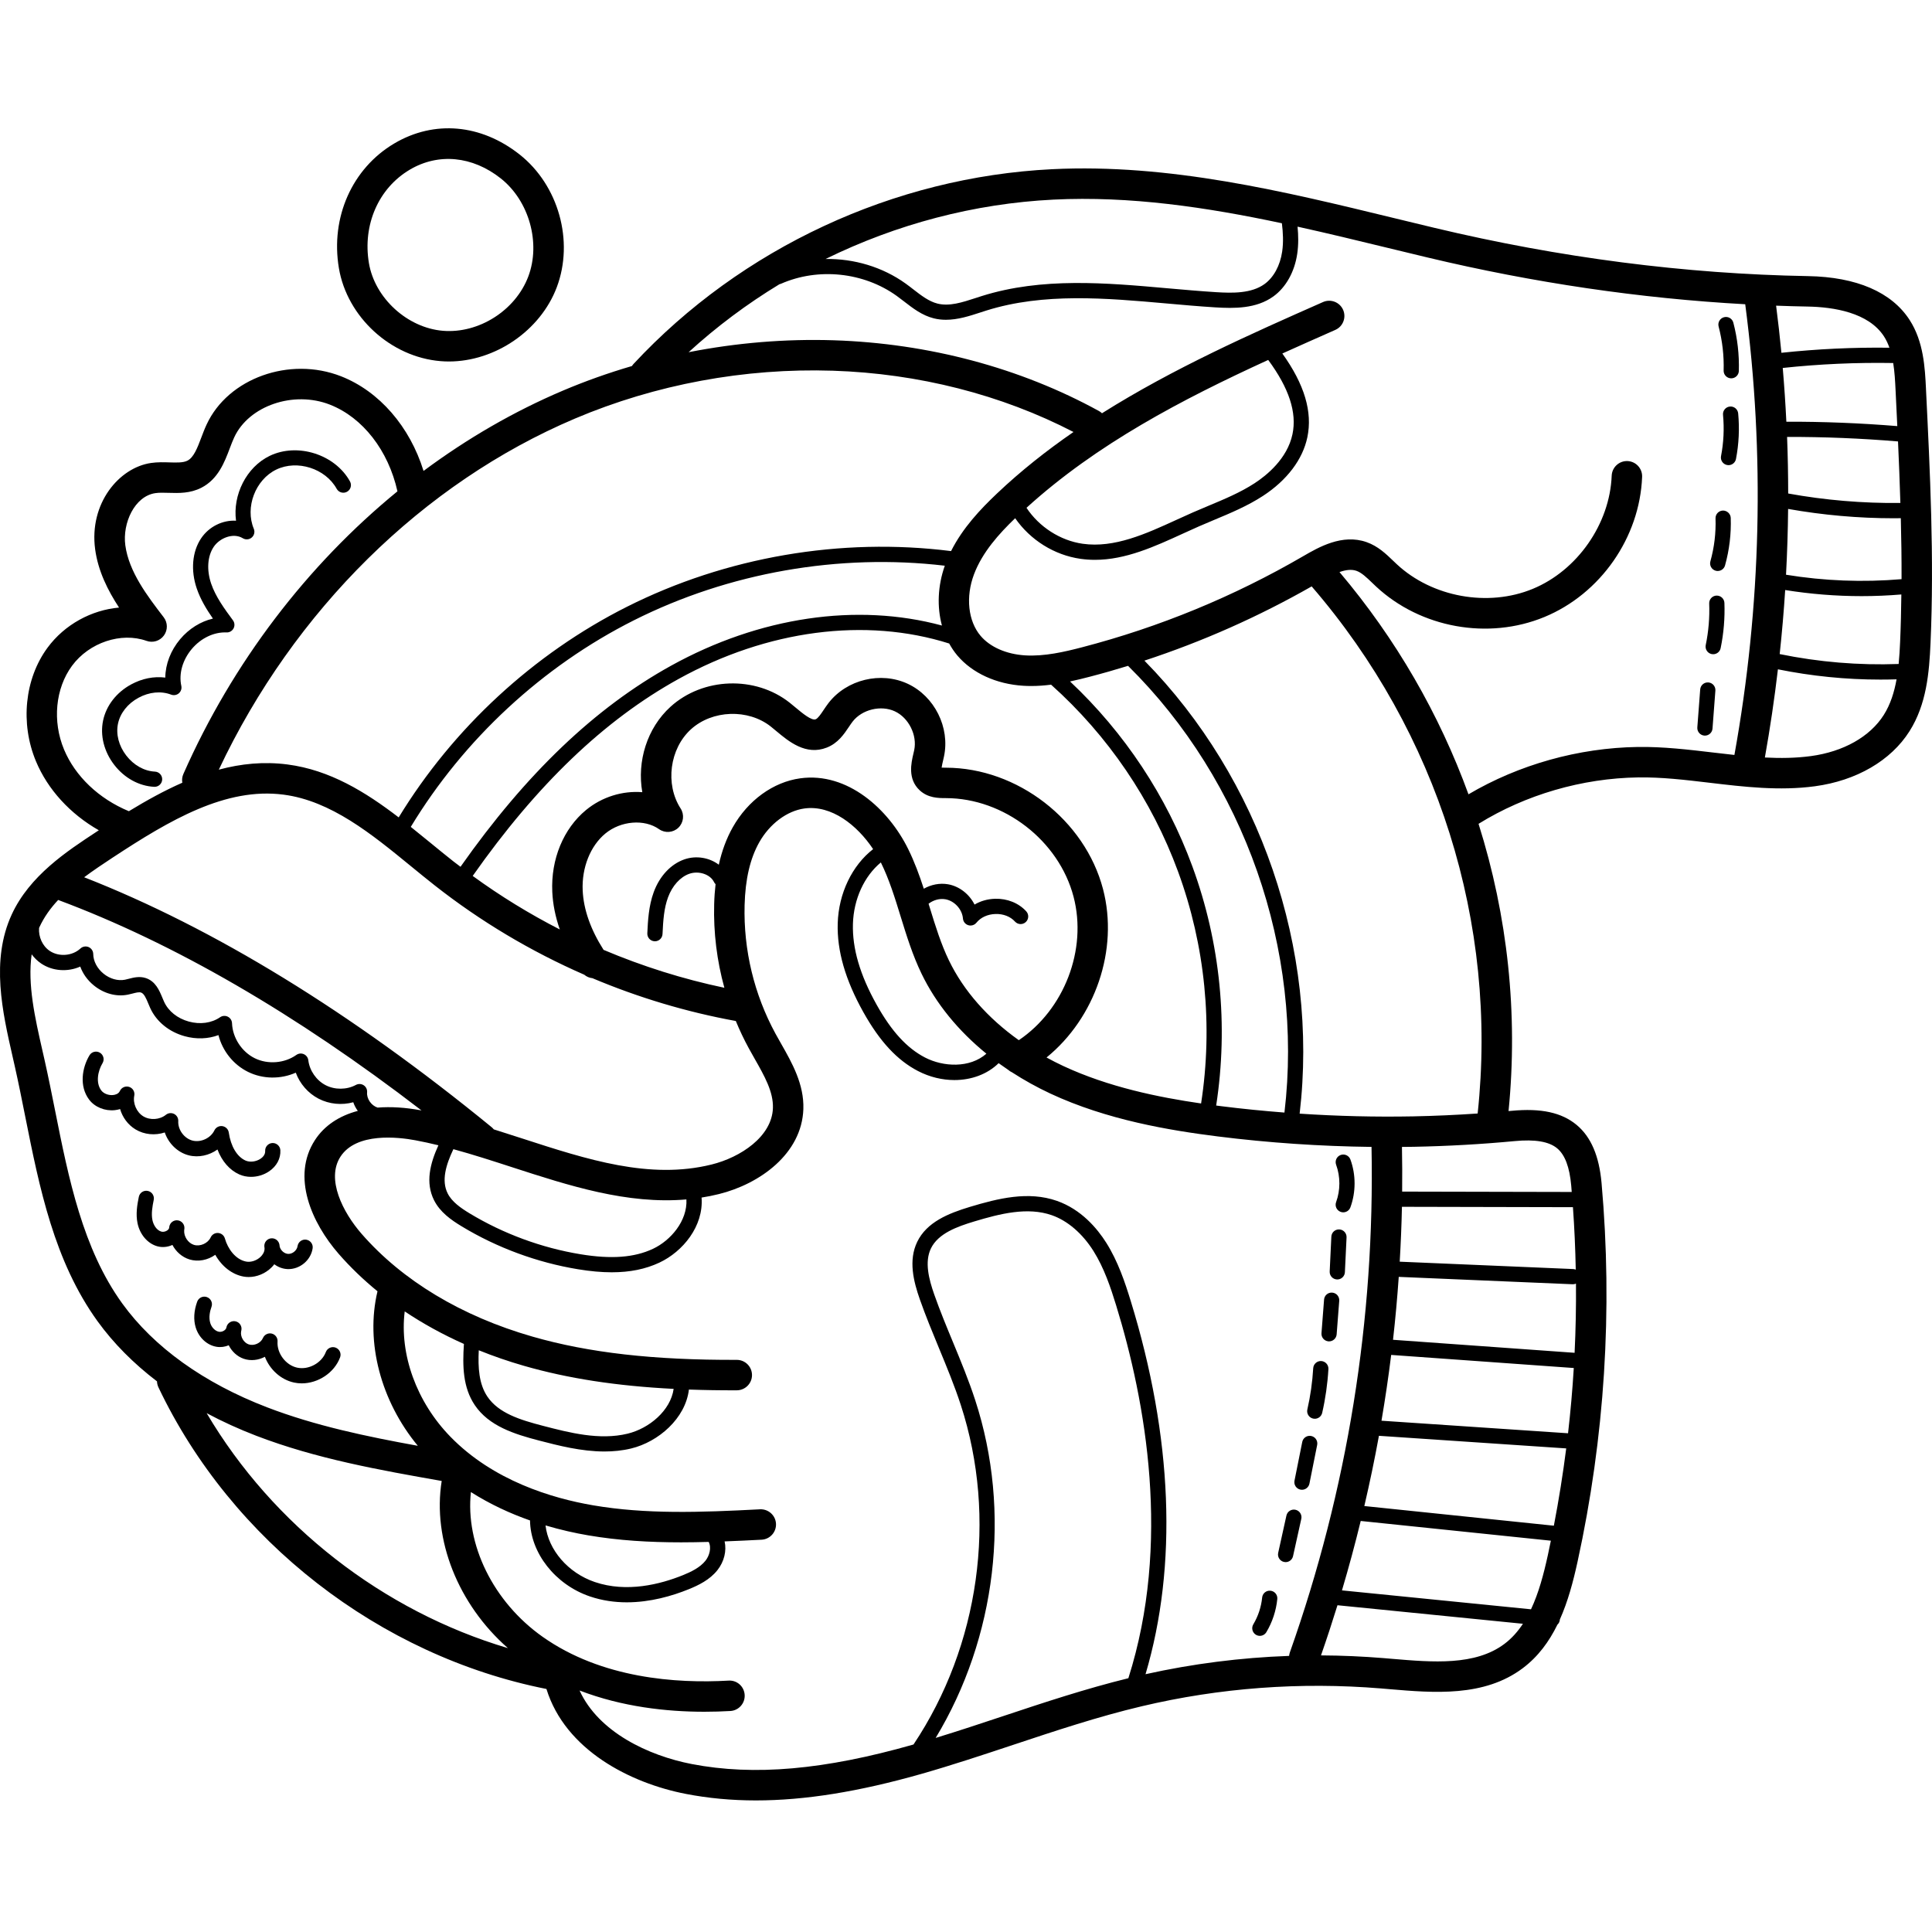 <svg viewBox="0 -34 512 512" xmlns="http://www.w3.org/2000/svg"><path d="m43.664 266.113c.973 2.887 3.379 5.301 6.359 6.062 2.613.668 5.445.012 7.609-1.547 1.191 3.121 3.195 5.445 5.773 6.605.969.434 2.039.645 3.125.645 1.672 0 3.383-.504 4.816-1.484 1.984-1.355 3.062-3.383 2.953-5.566-.055-1.109-1.016-1.965-2.113-1.914-1.113.055-1.969 1.004-1.914 2.113.051 1.023-.73 1.715-1.199 2.035-1.191.816-2.84 1.016-4.016.492-2.246-1.008-3.902-3.781-4.426-7.41-.125-.879-.812-1.57-1.691-1.707-.875-.133-1.738.324-2.121 1.125-.988 2.055-3.582 3.266-5.793 2.707-2.211-.566-3.91-2.879-3.785-5.156.043-.797-.387-1.543-1.094-1.906-.711-.359-1.57-.273-2.188.23-1.621 1.312-4.188 1.488-5.973.406-1.785-1.082-2.816-3.441-2.402-5.488.203-1.004-.379-2-1.352-2.316-.977-.316-2.031.145-2.461 1.074-.367.812-1.27 1.023-1.777 1.078-1.207.133-2.516-.363-3.152-1.207-1.535-2.035-.906-5.18.328-7.238.574-.953.266-2.191-.691-2.766s-2.195-.266-2.766.691c-1.973 3.289-2.77 8.195-.09 11.746 1.492 1.977 4.168 3.07 6.809 2.785.488-.055.953-.152 1.395-.289.637 2.199 2.07 4.164 4.066 5.379 2.332 1.414 5.223 1.668 7.77.82zm0 0"/><path d="m57.051 298.535c1.723 3.07 4.453 5.223 7.512 5.773.441.078.887.117 1.336.117 2.188 0 4.414-.914 6.055-2.543.27-.266.516-.547.738-.84 1.012.758 2.234 1.23 3.531 1.281 3.219.117 6.172-2.344 6.629-5.512.16-1.102-.609-2.125-1.711-2.285-1.094-.16-2.125.605-2.285 1.711-.16 1.121-1.332 2.105-2.477 2.059-1.035-.043-2.039-.941-2.262-1.961-.016-.168-.035-.336-.066-.504-.184-1.055-1.16-1.781-2.223-1.66-1.066.125-1.848 1.062-1.777 2.133.012.176.031.352.059.523.035 1-.598 1.793-1 2.195-1.027 1.016-2.566 1.543-3.836 1.316-2.879-.52-4.922-3.445-5.672-6.117-.227-.816-.938-1.402-1.781-1.465-.848-.07-1.637.398-1.992 1.164-.719 1.566-2.793 2.496-4.445 1.98-1.539-.477-2.676-2.199-2.578-3.812.035-.191.055-.387.066-.582.051-1.066-.734-1.988-1.793-2.105-1.07-.117-2.027.613-2.211 1.664-.023.137-.043.277-.059.418-.086.262-.316.465-.461.574-.461.332-1.094.469-1.566.34-1.277-.348-2.117-1.77-2.379-3.027-.359-1.691-.031-3.586.336-5.383.223-1.09-.477-2.156-1.57-2.379-1.098-.227-2.156.48-2.379 1.57-.434 2.117-.852 4.578-.336 7.027.633 3 2.703 5.387 5.273 6.082 1.297.352 2.715.211 3.965-.367.941 1.785 2.543 3.227 4.496 3.836 2.328.719 4.914.18 6.863-1.223zm0 0"/><path d="m77.883 332.383c.688.152 1.387.223 2.082.223 4.328 0 8.617-2.781 10.156-6.875.395-1.039-.133-2.203-1.176-2.598-1.043-.391-2.207.137-2.598 1.18-1.094 2.902-4.574 4.793-7.605 4.129-3.027-.66-5.402-3.832-5.188-6.926.07-.98-.582-1.871-1.539-2.102-.953-.227-1.941.266-2.328 1.172-.578 1.359-2.379 2.164-3.777 1.691-1.332-.453-2.246-2.043-2.012-3.43.031-.121.059-.246.078-.371.184-1.066-.508-2.086-1.566-2.312-1.051-.227-2.102.422-2.375 1.469-.023.098-.047.195-.066.293-.215.637-1.145 1.141-1.93 1.008-.996-.168-1.949-1.121-2.316-2.312-.465-1.523-.078-3.172.324-4.293.383-1.047-.16-2.203-1.207-2.582-1.043-.379-2.203.16-2.582 1.211-.883 2.43-1.016 4.797-.391 6.844.82 2.68 2.98 4.684 5.5 5.109 1.121.191 2.246.027 3.25-.398.82 1.641 2.234 2.988 4 3.586 1.844.625 3.887.367 5.582-.531 1.273 3.324 4.176 6.051 7.684 6.816zm0 0"/><path d="m355.281 287.156c.227.086.465.125.695.125.82 0 1.594-.504 1.891-1.32 1.48-4.027 1.48-8.648.008-12.676-.383-1.047-1.547-1.582-2.59-1.199-1.043.383-1.582 1.539-1.199 2.586 1.152 3.145 1.148 6.754-.004 9.898-.383 1.047.152 2.203 1.199 2.586zm0 0"/><path d="m354.301 305.066c.031.004.066.004.098.004 1.07 0 1.961-.84 2.012-1.922l.441-9.227c.051-1.113-.809-2.059-1.918-2.109-1.137-.055-2.059.805-2.113 1.918l-.438 9.227c-.055 1.113.805 2.059 1.918 2.109zm0 0"/><path d="m352.062 321.473c.051.004.102.004.156.004 1.043 0 1.926-.805 2.008-1.863l.684-8.891c.086-1.109-.746-2.078-1.855-2.164-1.137-.086-2.082.746-2.164 1.859l-.684 8.891c-.09 1.109.742 2.078 1.855 2.164zm0 0"/><path d="m347.977 341.938c.152.035.305.051.453.051.918 0 1.75-.633 1.965-1.566.867-3.801 1.422-7.703 1.648-11.598.062-1.113-.785-2.066-1.898-2.133-1.098-.07-2.066.785-2.129 1.898-.215 3.676-.738 7.352-1.555 10.934-.25 1.086.43 2.168 1.516 2.414zm0 0"/><path d="m344.637 360.766c.133.027.266.039.398.039.941 0 1.781-.664 1.977-1.621l2.051-10.258c.219-1.094-.488-2.156-1.582-2.375-1.094-.223-2.156.488-2.371 1.582l-2.055 10.258c-.219 1.094.488 2.156 1.582 2.375zm0 0"/><path d="m340.266 379.93c.148.035.293.051.438.051.926 0 1.758-.641 1.965-1.582l2.188-9.887c.238-1.09-.449-2.164-1.535-2.406-1.086-.238-2.164.445-2.406 1.535l-2.184 9.887c-.238 1.086.449 2.164 1.535 2.402zm0 0"/><path d="m332.836 399.234c.324.191.684.285 1.035.285.684 0 1.355-.352 1.73-.984 1.59-2.656 2.59-5.691 2.895-8.773.113-1.105-.699-2.094-1.805-2.203-1.125-.117-2.098.699-2.207 1.805-.25 2.496-1.059 4.953-2.344 7.105-.57.953-.258 2.191.695 2.766zm0 0"/><path d="m510.406 69.051c-.273-5.574-.617-12.508-4.348-18.273-4.77-7.367-14.066-11.379-26.887-11.605-32.547-.57-65.844-4.867-98.965-12.777-3.52-.84-7.039-1.695-10.566-2.551-29.398-7.148-59.789-14.543-90.848-13.004-41.898 2.074-82.32 20.883-110.891 51.598-.164.176-.301.367-.43.562-6.207 1.816-12.305 3.977-18.23 6.488-13.035 5.527-25.445 12.723-36.996 21.312-3.633-11.723-11.703-21.102-21.871-25.086-13.617-5.336-29.926.512-35.613 12.773-.543 1.16-.988 2.348-1.422 3.492-1.02 2.691-1.977 5.23-3.648 6.09-1.129.578-2.816.527-4.766.469-1.488-.047-3.176-.098-4.895.152-8.477 1.234-16.453 10.723-14.812 22.883.777 5.762 3.359 10.898 6.332 15.438-7.277.645-14.402 4.457-18.961 10.645-6.055 8.227-7.258 20.031-3.059 30.086 3.129 7.496 9.07 13.957 16.66 18.285-.211.137-.418.273-.629.414-7.895 5.184-17.719 11.637-22.453 21.914-5.586 12.129-2.477 25.781.27 37.824l.547 2.418c.984 4.367 1.887 8.902 2.762 13.285 3.762 18.84 7.652 38.32 19.176 54.273 4.215 5.828 9.516 11.164 15.746 15.918.016.535.141 1.078.387 1.594 19.355 40.695 58.633 71.164 102.82 79.926 4.988 16.16 22.172 24.953 36.984 27.816 5.91 1.141 12.051 1.719 18.523 1.719 12.98 0 27.305-2.32 43.836-7.023 8.191-2.336 16.375-5.055 24.285-7.684 11.117-3.699 22.613-7.52 34.113-10.242 20.656-4.895 42-6.484 63.434-4.727l2.215.188c11.77 1 25.105 2.133 35.328-5.543 4.094-3.07 7.008-7.074 9.199-11.547.352-.324.59-.77.641-1.281.004-.027 0-.051 0-.078 2.145-4.781 3.539-10.039 4.684-15.273 7.215-32.984 9.359-66.762 6.375-100.391-.641-7.203-2.805-12.246-6.609-15.414-3.953-3.289-9.43-4.477-17.223-3.738-.273.023-.547.043-.82.07 2.566-25.832-.238-51.711-7.949-76.125 12.465-7.723 27.434-12.086 42.328-12.301 6.191-.086 12.395.645 18.949 1.422 9.062 1.078 18.434 2.191 27.836.926 11.02-1.477 20.168-6.797 25.098-14.594 4.5-7.117 5.223-15.449 5.57-23.371.996-22.523-.125-45.312-1.207-67.352zm-6.789 30.238c-9.953.109-19.938-.727-29.73-2.508-.008-4.996-.098-9.996-.293-14.992 9.785-.027 19.641.383 29.398 1.195.246 5.41.461 10.852.625 16.305zm-29.75 1.582c9.234 1.637 18.637 2.473 28.016 2.473.617 0 1.234-.016 1.852-.02.137 5.383.215 10.777.195 16.16-10.227.871-20.488.477-30.617-1.176.312-5.809.5-11.621.555-17.438zm28.48-31.426c.156 3.145.309 6.305.457 9.477-9.762-.797-19.617-1.195-29.402-1.164-.234-4.754-.551-9.5-.957-14.246 9.691-1.039 19.516-1.48 29.273-1.309.387 2.398.516 4.895.629 7.242zm-29.254 52.918c6.711 1.074 13.48 1.617 20.258 1.617 3.508 0 7.02-.152 10.527-.441-.051 4.18-.141 8.355-.324 12.508-.086 1.965-.199 3.949-.391 5.914-10.582.383-21.156-.5-31.527-2.625.605-5.648 1.098-11.309 1.457-16.973zm26.191-67.203c.594.918 1.059 1.93 1.434 2.988-9.547-.125-19.148.332-28.625 1.344-.398-4.168-.875-8.328-1.406-12.488 2.785.102 5.566.188 8.344.234 6.98.125 16.16 1.598 20.254 7.922zm-220.094-36.262c20.297-1.004 40.566 2.023 60.523 6.266.305 2.441.441 5.012.078 7.492-.543 3.73-2.254 6.875-4.695 8.633-3.473 2.496-8.449 2.414-12.836 2.137-4.234-.266-8.582-.652-12.785-1.023-16.391-1.461-33.332-2.965-49.285 2.047-.539.168-1.078.344-1.621.523-3.586 1.168-6.973 2.273-10.137 1.477-2.277-.578-4.27-2.121-6.379-3.754-.68-.527-1.359-1.055-2.051-1.551-6.137-4.41-13.695-6.629-21.215-6.512 18.777-9.223 39.395-14.695 60.402-15.734zm-126.801 58.02c21.344-9.051 44.973-13.434 68.336-12.676 22.691.734 44.66 6.344 63.762 16.238-7.137 4.93-13.961 10.316-20.266 16.293-4.355 4.125-9.07 9.09-12.18 15.27-29.156-3.684-59.637 1.543-85.887 14.75-24.75 12.453-46.055 32.152-60.496 55.824-8.797-6.738-18.207-12.562-29.465-14.027-6.262-.816-12.301-.211-18.203 1.375 19.883-42.188 54.062-75.945 94.398-93.047zm183.699-15.531c5.523 7.48 7.637 13.938 6.43 19.684-1.371 6.512-6.879 10.934-10.043 12.992-3.773 2.453-7.902 4.176-12.27 6-1.367.57-2.73 1.141-4.082 1.734-1.445.633-2.895 1.297-4.352 1.965-8.086 3.703-16.453 7.531-24.844 6.34-5.973-.848-11.562-4.488-14.895-9.531 18.637-16.926 41.172-28.703 64.055-39.184zm-37.145 81.066c30.867 30.465 46.562 75.328 41.449 118.387-5.578-.434-11.141-.984-16.668-1.68-.465-.059-.949-.121-1.426-.184 3.273-21.273 1.113-43.137-6.305-63.359-6.836-18.641-17.988-35.457-32.422-49.023 1.801-.383 3.535-.812 5.18-1.242 3.422-.887 6.816-1.859 10.191-2.898zm-20.395 4.992c15.078 13.484 26.684 30.543 33.66 49.562 7.191 19.602 9.277 40.797 6.094 61.422-11.227-1.625-24.531-4.332-36.551-9.941-1.512-.707-2.977-1.461-4.41-2.242 12.848-10.434 19.195-28.52 14.965-44.652-4.801-18.301-22.688-32.121-41.605-32.145h-.102c-.297 0-.711 0-1.059-.02.074-.574.258-1.363.387-1.898.082-.352.16-.699.234-1.039 1.645-7.684-2.492-15.98-9.621-19.293-7.129-3.312-16.137-1.129-20.957 5.082-.488.637-.914 1.266-1.324 1.879-.73 1.09-1.488 2.215-2.094 2.453-1.09.426-3.523-1.598-5.297-3.082-.539-.453-1.07-.895-1.594-1.309-9.109-7.211-22.984-6.738-31.582 1.074-6.25 5.676-8.91 14.496-7.477 22.641-5.176-.414-10.625 1.195-14.91 4.723-5.996 4.941-9.34 13.051-8.945 21.691.152 3.297.828 6.625 1.992 9.965-8.043-4.121-15.766-8.859-23.082-14.188 17.031-24.234 34.879-41.316 54.543-52.191 23.555-13.027 49.574-16.41 71.73-9.402.625 1.137 1.344 2.211 2.172 3.188 3.945 4.656 10.316 7.574 17.484 8.012.707.043 1.414.062 2.121.062 1.77 0 3.516-.137 5.227-.352zm-27.051 73.117c-2.125-4.391-3.57-9.074-5.098-14.035-.109-.34-.215-.684-.32-1.027 1.262-.969 2.914-1.457 4.461-1.184 2.41.426 4.453 2.668 4.652 5.105.066.824.625 1.523 1.414 1.766.195.059.395.09.594.09.602 0 1.184-.27 1.57-.754 1.133-1.406 2.973-2.246 5.043-2.305 2.078-.066 3.953.672 5.168 2.008.746.828 2.02.891 2.848.141.824-.746.887-2.023.141-2.848-2.008-2.215-5.051-3.43-8.273-3.336-1.984.059-3.852.598-5.434 1.539-1.359-2.73-3.988-4.844-7.02-5.379-2.207-.387-4.492.086-6.426 1.176-1.16-3.547-2.457-7.109-4.152-10.539-5.203-10.551-16.066-20.434-28.574-18.719-7.188.98-13.887 5.84-17.914 13-1.656 2.938-2.871 6.227-3.688 9.898-2.449-1.867-5.973-2.516-9.145-1.406-3.582 1.258-6.535 4.418-8.098 8.668-1.359 3.691-1.547 7.699-1.699 10.918-.051 1.113.809 2.059 1.922 2.109.027.004.062.004.094.004 1.07 0 1.961-.84 2.012-1.922.176-3.742.398-6.836 1.457-9.719 1.129-3.07 3.238-5.406 5.645-6.25 2.5-.875 5.555.148 6.539 2.184.105.223.25.406.418.566-.195 1.707-.324 3.48-.371 5.34-.199 7.488.723 14.949 2.703 22.121-10.977-2.305-21.703-5.684-32.012-10.047-3.426-5.379-5.301-10.672-5.535-15.742-.277-6.027 2.031-11.812 6.016-15.094 4.102-3.379 10.348-3.887 14.223-1.148 1.582 1.113 3.727.949 5.121-.387 1.391-1.336 1.641-3.477.594-5.098-4.148-6.43-2.922-15.844 2.742-20.988 5.664-5.145 15.156-5.469 21.156-.723.465.371.941.77 1.422 1.172 3.32 2.777 7.867 6.582 13.418 4.402 2.953-1.156 4.559-3.547 5.848-5.469.348-.52.68-1.012 1-1.426 2.484-3.207 7.504-4.426 11.18-2.715 3.68 1.711 5.98 6.328 5.133 10.297-.059.285-.129.578-.199.875-.594 2.523-1.586 6.75 1.656 9.762 2.223 2.066 5.012 2.066 6.863 2.07h.102c15.371.02 29.906 11.25 33.809 26.121 3.688 14.059-2.508 29.941-14.504 38.027-8.238-5.859-14.629-13.098-18.5-21.102zm-18.062-26.008c2.207 4.477 3.688 9.273 5.254 14.352 1.551 5.027 3.156 10.227 5.547 15.168 3.812 7.887 9.703 15.086 17.168 21.164-4.43 3.898-11.449 3.508-16.262 1.016-4.797-2.484-8.879-6.938-12.832-14.012-4.41-7.887-6.461-14.887-6.273-21.406.188-6.594 3.016-12.656 7.398-16.281zm16.191-62.781c-22.496-6.086-48.34-2.32-71.766 10.633-20.18 11.16-38.449 28.613-55.82 53.301-.617-.473-1.242-.93-1.855-1.41-2.059-1.621-4.168-3.348-6.203-5.016-1.695-1.387-3.398-2.773-5.121-4.148 14.055-23.219 34.879-42.547 59.109-54.738 25.195-12.672 54.398-17.781 82.414-14.477-1.883 5.32-2.098 10.934-.758 15.855zm-215.488 49.199c-7.949-3.297-14.207-9.254-17.164-16.336-3.129-7.492-2.301-16.203 2.109-22.191 4.539-6.164 13.027-9.004 19.746-6.609 1.684.602 3.562.02 4.613-1.426 1.055-1.445 1.027-3.41-.059-4.828-4.32-5.633-9.219-12.016-10.172-19.082-.789-5.863 2.453-13.02 7.98-13.82 1.016-.148 2.219-.113 3.488-.074 2.68.078 5.711.172 8.688-1.352 4.438-2.277 6.145-6.789 7.516-10.418.402-1.059.777-2.055 1.195-2.949 3.887-8.379 15.734-12.426 25.352-8.656 8.723 3.418 15.492 12.164 17.898 22.973-23.953 19.598-43.691 45.387-56.727 74.902-.336.758-.418 1.562-.285 2.32-4.77 2.094-9.473 4.695-14.164 7.551-.008 0-.012-.004-.016-.004zm-4.148 12.215c15.051-9.887 29.832-18.594 45.16-16.598 12.586 1.641 23.332 10.434 33.723 18.938 2.066 1.691 4.207 3.441 6.328 5.109 12.152 9.555 25.5 17.5 39.629 23.672.621.527 1.375.84 2.168.922 12.195 5.145 24.945 8.965 38 11.348 1.02 2.469 2.164 4.887 3.449 7.242.504.926 1.031 1.855 1.562 2.789 2.555 4.492 4.973 8.738 4.824 13.043-.262 7.574-8.602 13.062-16.238 14.953-16.414 4.07-32.891-1.277-50.332-6.938-2.449-.793-4.918-1.594-7.406-2.371-.172-.215-.367-.414-.59-.598-37.305-30.512-73.594-52.762-107.965-66.215 2.355-1.754 4.934-3.492 7.688-5.297zm143.039 103.77c-4.934 2.316-11.027 2.773-19.176 1.434-10.301-1.688-20.473-5.438-29.406-10.84-2.363-1.434-4.703-3.062-5.82-5.305-1.688-3.379-.461-7.531 1.527-11.703 5.238 1.434 10.48 3.133 15.617 4.801 15.008 4.871 30.453 9.879 46.137 8.516.301 5.672-4.164 10.887-8.879 13.098zm-72.961-37.434c-1.648-.52-2.938-2.332-2.785-4.051.066-.742-.277-1.457-.898-1.867-.617-.406-1.414-.441-2.066-.09-2.434 1.312-5.586 1.336-8.039.062-2.449-1.27-4.246-3.863-4.574-6.605-.086-.707-.535-1.316-1.184-1.605-.648-.289-1.402-.215-1.984.199-3.141 2.227-7.574 2.574-11.027.871s-5.875-5.43-6.023-9.277c-.027-.734-.453-1.398-1.113-1.727-.652-.328-1.438-.277-2.047.141-2.262 1.559-5.285 1.973-8.297 1.145-3.008-.828-5.391-2.734-6.539-5.23-.156-.34-.301-.695-.453-1.055-.809-1.957-1.82-4.391-4.41-5.238-1.66-.543-3.25-.133-4.527.199-.336.086-.672.176-1.004.242-1.852.367-3.973-.234-5.66-1.605-1.691-1.375-2.711-3.32-2.73-5.215-.012-.797-.488-1.516-1.223-1.832-.734-.312-1.582-.168-2.168.375-2.145 1.996-5.727 2.273-8.156.629-1.926-1.301-2.977-3.73-2.809-6.043.031-.07.055-.145.086-.215 1.23-2.676 2.922-5.035 4.977-7.234 30.637 11.422 62.957 30.145 96.297 55.785-.055-.012-.109-.023-.164-.035-4.137-.766-7.984-.996-11.477-.723zm-67.668 51.91c-10.496-14.527-14.211-33.133-17.801-51.125-.887-4.434-1.801-9.016-2.805-13.477l-.555-2.441c-1.965-8.633-3.973-17.492-2.848-25.488.688.938 1.527 1.766 2.508 2.43 3.043 2.062 7.07 2.293 10.371.82.68 1.895 1.922 3.633 3.621 5.012 2.648 2.148 5.922 3.035 8.988 2.43.406-.082.816-.188 1.23-.293.883-.23 1.719-.449 2.262-.27.828.273 1.371 1.574 1.941 2.949.168.406.336.812.512 1.195 1.648 3.578 4.977 6.289 9.133 7.434 3.078.848 6.199.727 8.934-.297 1.059 4.172 3.93 7.82 7.836 9.746 3.953 1.949 8.668 1.98 12.656.211 1.082 2.93 3.246 5.441 6.039 6.891 2.82 1.465 6.156 1.777 9.199.945.273.824.688 1.594 1.199 2.293-4.973 1.316-8.887 3.922-11.363 7.742-6.289 9.699-.867 21.938 6.305 30.156 3.086 3.535 6.527 6.84 10.277 9.906-3.234 13.535.883 29.078 10.684 40.949-13.504-2.449-27.172-5.293-39.945-10.199-16.75-6.434-30.02-15.949-38.379-27.52zm22.363 29.066c4.121 2.207 8.5 4.207 13.121 5.984 15.945 6.125 32.832 9.113 49.172 11.988-2.496 15.551 4.352 32.723 17.547 44.301-33.113-9.824-62.27-32.523-79.84-62.273zm128.566 92.992c-11.531-2.23-24.703-8.473-29.738-19.488 11.289 4.336 23.062 5.629 33.059 5.629 2.414 0 4.727-.074 6.898-.199 2.227-.129 3.922-2.035 3.797-4.258-.129-2.227-2.008-3.938-4.262-3.797-13.855.797-33.652-.57-49.289-11.613-13.133-9.277-20.504-24.508-19-38.352 5.133 3.258 10.488 5.707 15.664 7.52.117 8.613 6.68 17.008 15.859 20.133 3.281 1.117 6.594 1.566 9.793 1.566 6.227 0 12.035-1.695 16.406-3.469 2.613-1.059 5.559-2.484 7.598-5.047 1.809-2.273 2.477-5.141 1.914-7.629 3.211-.121 6.469-.277 9.797-.449 2.227-.117 3.934-2.016 3.82-4.238-.117-2.227-2.02-3.926-4.238-3.82-15.93.836-30.254 1.328-44.195-1.051-11.016-1.883-26.52-6.562-37.824-18.156-9.043-9.27-13.543-21.895-12.137-33.238 4.84 3.238 10.086 6.125 15.691 8.625-.398 5.91-.266 11.543 2.879 16.211 3.746 5.551 10.457 7.68 17.016 9.383 5.145 1.336 11.203 2.906 17.348 2.906 2.359 0 4.734-.23 7.074-.797 7.227-1.75 14.402-7.957 15.309-15.617 4.062.145 8.289.215 12.699.199 2.227-.012 4.027-1.824 4.02-4.051-.012-2.223-1.812-4.016-4.035-4.016-.004 0-.012 0-.016 0-22.035.074-39.215-1.871-54.156-6.172-18.777-5.402-34.422-14.816-45.242-27.215-4.996-5.727-9.465-14.523-5.609-20.465 4.195-6.473 15.27-5.199 19.836-4.344 2.031.375 4.074.828 6.117 1.328-2.238 4.902-3.473 9.914-1.168 14.535 1.578 3.16 4.461 5.211 7.344 6.953 9.371 5.672 20.035 9.602 30.844 11.371 3.234.531 6.188.801 8.914.801 4.852 0 8.969-.848 12.625-2.562 6.191-2.902 11.762-9.629 11.184-17.242 1.535-.242 3.07-.547 4.609-.93 10.836-2.684 21.953-10.684 22.363-22.504.227-6.586-3.016-12.285-5.875-17.312-.508-.891-1.012-1.773-1.492-2.656-5.68-10.434-8.516-22.223-8.203-34.098.184-6.887 1.453-12.332 3.879-16.645 2.758-4.898 7.348-8.336 11.977-8.969 7.176-.98 13.977 4.426 18.203 10.773-5.559 4.316-9.152 11.707-9.383 19.695-.207 7.266 2.012 14.953 6.785 23.492 4.359 7.793 8.969 12.758 14.5 15.625 3.098 1.602 6.43 2.387 9.641 2.387 4.473 0 8.707-1.523 11.719-4.473.832.605 1.68 1.195 2.543 1.773.305.27.641.488 1.004.652 3.184 2.059 6.57 3.949 10.148 5.621 15.031 7.016 31.613 9.762 44.379 11.367 13.461 1.691 27.121 2.613 40.746 2.777.898 45.746-6.363 90.801-21.645 133.973-.105.301-.164.609-.199.914-12.832.453-25.555 2.078-38.047 4.852 8.523-28.766 7.191-62.809-3.945-98.98-1.488-4.84-3.34-10.41-6.453-15.344-2.414-3.828-6.652-8.863-13.105-11.121-7.574-2.645-15.547-.656-23.059 1.605-5.75 1.734-11.414 4.051-13.934 9.242-2.391 4.926-.988 10.496.695 15.293 1.535 4.363 3.324 8.688 5.051 12.867 2.031 4.91 4.133 9.988 5.793 15.086 9.754 29.93 4.91 63.867-12.531 89.98-.047.012-.09.027-.137.039-23.512 6.691-42.141 8.324-58.621 5.141zm4.477-58.867c.801 1.531.199 3.664-.848 4.98-1.457 1.832-3.832 2.961-5.957 3.824-5.984 2.422-14.898 4.711-23.387 1.82-7.102-2.418-12.312-8.535-13.043-14.996 4.016 1.191 7.852 2.039 11.281 2.625 8.125 1.391 16.254 1.859 24.664 1.859 2.402 0 4.836-.047 7.289-.113zm-60.926-50.789c3.844 1.551 7.836 2.934 11.969 4.121 11.645 3.352 24.496 5.34 39.676 6.113-.824 5.77-6.504 10.492-12.215 11.871-7.453 1.805-15.426-.266-22.461-2.094-6.047-1.57-11.727-3.344-14.684-7.73-2.234-3.316-2.516-7.637-2.285-12.281zm283.301 54.359c-1.09 4.984-2.414 9.965-4.449 14.285l-50.098-5.012c1.812-6.098 3.465-12.234 4.969-18.395l50.391 5.227c-.27 1.297-.531 2.598-.812 3.895zm-48.621-13.078c1.438-6.18 2.738-12.383 3.871-18.613l49.633 3.34c-.875 6.852-1.965 13.684-3.277 20.484zm7.117-40.047 48.391 3.469c-.348 5.777-.859 11.543-1.52 17.293l-49.441-3.328c.992-5.789 1.848-11.602 2.57-17.434zm.488-4.012c.629-5.539 1.129-11.098 1.516-16.672l46.082 1.957h.086c.285 0 .555-.062.801-.168.051 6.117-.07 12.23-.363 18.332zm48.426-18.594c-.207-.082-.426-.141-.656-.152l-45.996-1.953c.285-4.836.488-9.684.59-14.543l45.316.102c.395 5.516.637 11.031.746 16.547zm-151.691 118.305c-5.875 1.953-11.902 3.957-17.938 5.801 16.039-26.539 20.133-59.902 10.488-89.492-1.707-5.246-3.84-10.398-5.898-15.379-1.711-4.129-3.477-8.398-4.973-12.66-1.41-4.016-2.613-8.602-.871-12.195 1.934-3.98 6.934-5.773 11.465-7.141 6.879-2.07 14.133-3.906 20.566-1.66 4.18 1.465 8.094 4.824 11.027 9.469 2.848 4.512 4.594 9.785 6.008 14.375 7.879 25.594 14.625 63.113 3.254 98.859-11.273 2.766-22.379 6.445-33.129 10.023zm132.793-19.121c-7.766 5.828-18.969 4.875-29.805 3.957l-2.234-.188c-5.535-.453-11.062-.691-16.578-.719 1.539-4.41 2.992-8.844 4.367-13.293l49.148 4.914c-1.359 2.059-2.961 3.875-4.898 5.328zm2.668-133.242c5.445-.516 9.141.113 11.301 1.91 2.074 1.727 3.297 4.973 3.734 9.926.047.547.086 1.094.129 1.641l-44.941-.098c.043-3.941.027-7.887-.051-11.84 1.062-.012 2.121-.012 3.184-.035 8.957-.172 17.922-.68 26.645-1.504zm-9.766-7.316c-5.637.383-11.336.645-17.035.758-10.02.191-20.102-.055-30.141-.719 5.109-43.516-10.43-88.812-41.137-120.055 15.387-5.051 30.238-11.641 44.324-19.672 33.461 38.75 49.398 89.375 43.988 139.688zm42.449-97.137c-15.711.227-31.512 4.664-44.879 12.547-7.73-21.246-19.23-41.227-34.184-58.898 1.656-.582 3.184-.789 4.508-.32 1.359.477 2.699 1.77 4.121 3.137.359.352.723.699 1.086 1.035 11.781 10.961 29.691 14.203 44.57 8.066 14.875-6.137 25.289-21.066 25.914-37.148.086-2.223-1.648-4.098-3.875-4.184-2.207-.09-4.098 1.645-4.188 3.871-.496 12.785-9.102 25.121-20.93 30-11.828 4.883-26.629 2.203-35.996-6.512-.332-.309-.66-.621-.988-.938-1.887-1.816-4.023-3.875-7.035-4.938-6.469-2.281-12.727 1.355-16.871 3.762-18.34 10.66-38.047 18.77-58.578 24.113-4.602 1.195-9.938 2.445-15.031 2.137-4.98-.305-9.289-2.191-11.82-5.176-3.312-3.91-4-10.305-1.754-16.285 2.215-5.895 6.68-10.812 10.918-14.891 3.992 5.758 10.336 9.77 17.324 10.766 1.285.18 2.555.266 3.816.266 8.137 0 15.816-3.52 23.277-6.934 1.438-.66 2.867-1.312 4.293-1.938 1.328-.586 2.672-1.145 4.016-1.707 4.344-1.812 8.832-3.691 12.914-6.344 6.367-4.141 10.555-9.66 11.789-15.539 1.418-6.742-.762-14.039-6.625-22.219 4.684-2.117 9.375-4.195 14.043-6.258 2.035-.898 2.957-3.281 2.059-5.32-.902-2.035-3.281-2.957-5.32-2.059-18.98 8.387-39.609 17.527-58.578 29.473-.234-.219-.492-.422-.789-.586-20.867-11.457-45.164-17.941-70.27-18.754-12.883-.414-25.84.672-38.492 3.16 7.422-6.781 15.496-12.809 24.07-18.012.137-.027.273-.066.406-.125 9.879-4.344 21.922-3.082 30.68 3.219.652.469 1.293.965 1.934 1.461 2.348 1.816 4.77 3.695 7.863 4.477 1.082.273 2.164.387 3.238.387 3.188 0 6.301-1.016 9.137-1.941.531-.172 1.055-.344 1.578-.508 15.188-4.77 31.727-3.301 47.719-1.879 4.23.379 8.605.766 12.891 1.035 5.086.316 10.895.383 15.445-2.891 3.324-2.391 5.633-6.516 6.332-11.32.359-2.434.309-4.855.086-7.176 8.016 1.77 15.977 3.699 23.863 5.617 3.539.859 7.074 1.719 10.602 2.559 28.105 6.711 56.344 10.855 84.172 12.387 5.223 39.789 4.258 79.941-2.867 119.441-1.84-.199-3.695-.414-5.578-.637-6.527-.773-13.281-1.578-20.016-1.48zm45.828 2.422c-4.02.539-8.059.582-12.16.371 1.387-7.77 2.539-15.562 3.457-23.371 8.945 1.809 18.035 2.723 27.152 2.723 1.43 0 2.859-.023 4.289-.066-.609 3.406-1.621 6.641-3.387 9.434-3.652 5.773-10.703 9.75-19.352 10.91zm0 0"/><path d="m456.781 64.188c-.031 1.117.844 2.043 1.957 2.074h.059c1.086 0 1.984-.863 2.016-1.957.121-4.316-.367-8.625-1.461-12.801-.281-1.078-1.379-1.723-2.461-1.441-1.078.281-1.723 1.383-1.441 2.461.996 3.809 1.445 7.734 1.332 11.664zm0 0"/><path d="m458.438 73.738c-1.109.105-1.926 1.09-1.82 2.199.344 3.652.168 7.332-.527 10.938-.211 1.094.508 2.152 1.602 2.359.129.027.254.039.383.039.945 0 1.793-.672 1.977-1.637.766-3.98.961-8.043.582-12.078-.105-1.109-1.086-1.926-2.195-1.82zm0 0"/><path d="m456.578 101.305c-1.113.039-1.984.969-1.945 2.082.129 3.844-.328 7.668-1.363 11.375-.301 1.074.324 2.184 1.398 2.484.18.051.363.074.543.074.883 0 1.691-.582 1.941-1.473 1.145-4.105 1.656-8.344 1.512-12.598-.039-1.109-1-1.965-2.086-1.945zm0 0"/><path d="m454.895 123.836c-1.113.043-1.98.98-1.941 2.094.141 3.691-.168 7.398-.918 11.02-.223 1.094.48 2.16 1.57 2.387.137.027.273.039.41.039.938 0 1.777-.656 1.973-1.609.812-3.938 1.148-7.973 1-11.988-.043-1.113-.977-1.973-2.094-1.941zm0 0"/><path d="m452.734 146.855c-1.117-.09-2.082.746-2.164 1.859l-.762 10.062c-.082 1.113.75 2.078 1.859 2.164.051.004.102.004.156.004 1.043 0 1.926-.805 2.008-1.863l.762-10.062c.082-1.113-.75-2.082-1.859-2.164zm0 0"/><path d="m89.809 37.047c2.172 12.965 13.742 23.566 26.918 24.656.746.062 1.492.094 2.234.094 12.215 0 24.238-8.141 28.59-19.672 4.613-12.227.477-27.02-9.836-35.172-10.23-8.09-22.648-9.188-33.219-2.941-11.176 6.609-16.941 19.574-14.688 33.035zm18.797-26.086c7.586-4.484 16.598-3.617 24.105 2.32 7.512 5.938 10.645 17.113 7.293 25.996-3.395 8.988-13.113 15.164-22.609 14.387-9.453-.781-18.074-8.668-19.629-17.949-1.699-10.145 2.555-19.859 10.84-24.754zm0 0"/><path d="m50.828 137.98c2.449-2.898 5.898-4.52 9.191-4.379.773.043 1.504-.379 1.871-1.062.367-.688.305-1.523-.156-2.148-2.25-3.051-4.574-6.207-5.777-9.723-1.234-3.621-.984-7.266.676-9.746 1.566-2.348 5.199-3.824 7.715-2.281.746.453 1.703.379 2.363-.191.664-.566.887-1.5.551-2.309-2.375-5.684.41-13.02 5.957-15.699 5.543-2.68 13.023-.297 16 5.094.539.977 1.766 1.328 2.742.789.973-.539 1.328-1.766.789-2.738-3.961-7.176-13.906-10.34-21.285-6.777-6.219 3.004-9.824 10.406-8.918 17.188-3.477-.219-7.145 1.508-9.266 4.684-2.355 3.516-2.781 8.484-1.137 13.289.992 2.91 2.602 5.551 4.281 7.961-3.246.762-6.328 2.664-8.676 5.445-2.52 2.984-3.906 6.629-3.949 10.191-2.992-.383-6.164.238-9.059 1.816-3.883 2.117-6.59 5.602-7.422 9.559-.832 3.953.242 8.234 2.941 11.738 2.699 3.504 6.566 5.629 10.602 5.836h.105c1.066 0 1.957-.836 2.012-1.914.055-1.113-.801-2.059-1.914-2.117-2.855-.141-5.629-1.699-7.609-4.266-1.977-2.57-2.777-5.648-2.188-8.445.59-2.801 2.559-5.297 5.406-6.848 2.848-1.555 6.012-1.863 8.684-.84.691.262 1.473.125 2.035-.355.562-.484.812-1.238.656-1.961-.707-3.234.332-6.891 2.777-9.789zm0 0"/></svg>